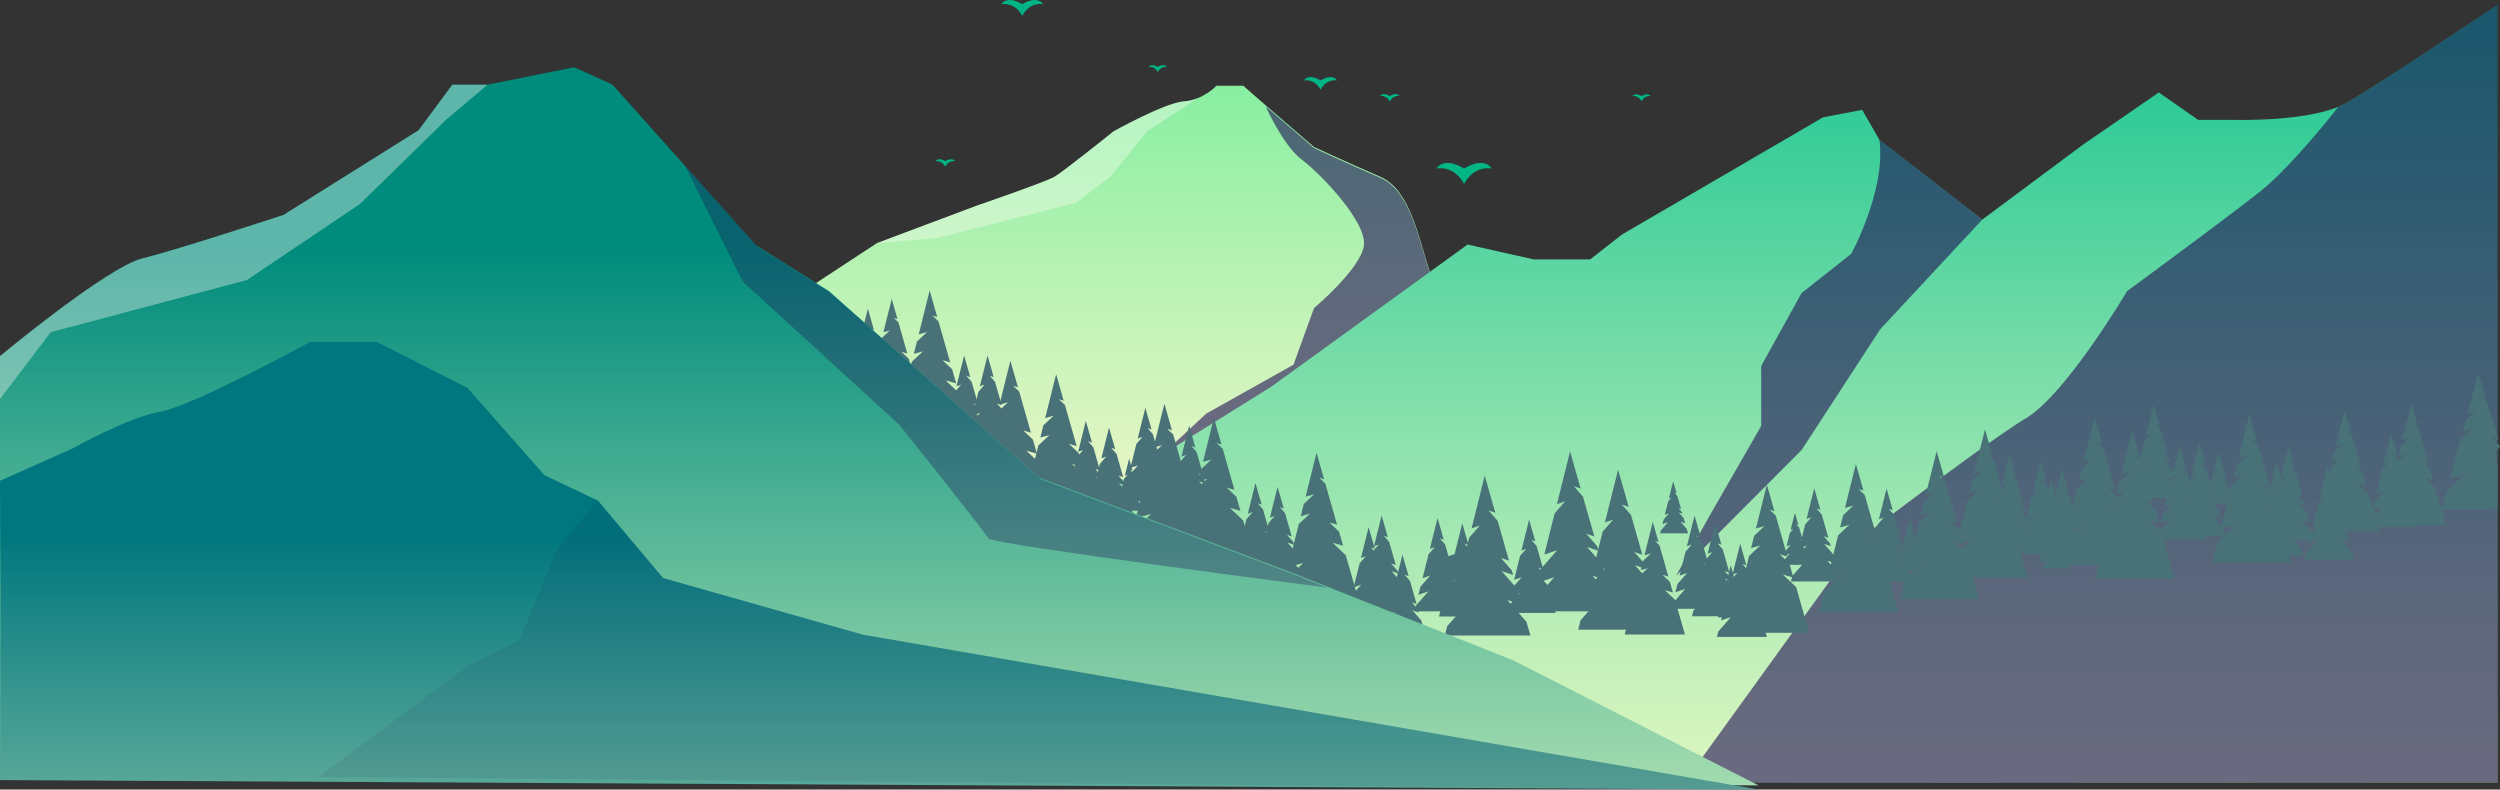 <svg xmlns="http://www.w3.org/2000/svg" xmlns:xlink="http://www.w3.org/1999/xlink" viewBox="0 0 1922 607"><rect x="0" y="0" width="1922" height="607" fill="#333333" stroke="none"/><defs><style>.cls-1{isolation:isolate;}.cls-2{fill:url(#linear-gradient);}.cls-11,.cls-3,.cls-9{fill:#1e0b53;}.cls-11,.cls-3,.cls-4,.cls-9{mix-blend-mode:overlay;}.cls-3{opacity:0.59;}.cls-4{fill:#fffdf6;opacity:0.37;}.cls-5{fill:#00b585;}.cls-6{fill:url(#linear-gradient-2);}.cls-7{fill:#497278;}.cls-8{fill:url(#linear-gradient-3);}.cls-9{opacity:0.32;}.cls-10{fill:url(#linear-gradient-4);}.cls-11{opacity:0.08;}</style><linearGradient id="linear-gradient" x1="960" y1="515.02" x2="960" y2="42.77" gradientUnits="userSpaceOnUse"><stop offset="0" stop-color="#fff8cf"/><stop offset="0.14" stop-color="#f6f7cc"/><stop offset="0.37" stop-color="#def5c2"/><stop offset="0.66" stop-color="#b6f2b3"/><stop offset="1" stop-color="#80ee9e"/></linearGradient><linearGradient id="linear-gradient-2" x1="1355" y1="581.71" x2="1355" y2="-51.71" gradientUnits="userSpaceOnUse"><stop offset="0" stop-color="#d8f5bf"/><stop offset="0.16" stop-color="#bceeb8"/><stop offset="0.49" stop-color="#75dca8"/><stop offset="0.98" stop-color="#05c08d"/><stop offset="1" stop-color="#00bf8c"/></linearGradient><linearGradient id="linear-gradient-3" x1="676" y1="763.19" x2="676" y2="193.54" gradientUnits="userSpaceOnUse"><stop offset="0" stop-color="#d8f5bf"/><stop offset="0.16" stop-color="#bce8b7"/><stop offset="0.49" stop-color="#75c5a1"/><stop offset="0.98" stop-color="#058e7e"/><stop offset="1" stop-color="#008c7d"/></linearGradient><linearGradient id="linear-gradient-4" x1="676" y1="757.3" x2="676" y2="411.47" gradientUnits="userSpaceOnUse"><stop offset="0" stop-color="#9bcdab"/><stop offset="0.49" stop-color="#51a496"/><stop offset="1" stop-color="#00777e"/></linearGradient></defs><g class="cls-1"><g id="Layer_2" data-name="Layer 2"><g id="layer-3"><g id="back_mountain"><path class="cls-2" d="M1137,273.11s-30.06-41-37.79-64.06S1084.61,146,1061.43,136s-51.21-23-51.21-23L973,80.93l-17.17-15H935.19s-10.31,11-24.91,12-54.1,23-54.1,23-38.64,31-45.51,35-59.26,22-59.26,22l-77.29,29L570.21,255.09,0,421H1920Z"/><path class="cls-3" d="M1000.88,122.78c14.17,10.51,50.24,48.05,47.67,66.07s-38.33,48-38.33,48l-15.78,43.54-67,37.54-109.72,102,1102.26.82L1137,273.93s-30.06-41-37.79-64.06-14.6-63.06-37.78-73.07-51.21-23-51.21-23L973,81.75S986.71,112.27,1000.88,122.78Z"/><path class="cls-4" d="M827,156l26.62-20,28.34-35L921.8,75a35.07,35.07,0,0,1-11.52,2.92c-14.6,1-54.1,23-54.1,23s-38.64,31-45.51,35-59.26,22-59.26,22l-77.29,29,46.37-4Z"/><path class="cls-5" d="M1015.22,61.84s-8.63-5.77-12.79,0c0,0,8-1.77,12.79,7.1,4.76-8.87,12.79-7.1,12.79-7.1C1023.84,56.07,1015.22,61.84,1015.22,61.84Z"/><path class="cls-5" d="M785.9,3.23s-10.85-7.26-16.09,0c0,0,10.1-2.24,16.09,8.93C791.88,1,802,3.23,802,3.23,796.75-4,785.9,3.23,785.9,3.23Z"/><path class="cls-5" d="M1125.58,129.54s-14.41-9.64-21.36,0c0,0,13.41-3,21.36,11.86,8-14.83,21.36-11.86,21.36-11.86C1140,119.9,1125.58,129.54,1125.58,129.54Z"/><path class="cls-5" d="M1068.45,73.83s-5.07-3.39-7.52,0c0,0,4.72-1,7.52,4.17,2.79-5.21,7.51-4.17,7.51-4.17C1073.52,70.44,1068.45,73.83,1068.45,73.83Z"/><path class="cls-5" d="M1262,73.92s-4.73-3.17-7,0c0,0,4.41-1,7,3.9,2.61-4.87,7-3.9,7-3.9C1266.71,70.75,1262,73.92,1262,73.92Z"/><path class="cls-5" d="M890.1,51.49s-4.74-3.17-7,0c0,0,4.4-1,7,3.89,2.61-4.87,7-3.89,7-3.89C894.83,48.32,890.1,51.49,890.1,51.49Z"/><path class="cls-5" d="M726.7,123.92s-5.07-3.39-7.51,0c0,0,4.72-1,7.51,4.17,2.8-5.21,7.52-4.17,7.52-4.17C731.77,120.53,726.7,123.92,726.7,123.92Z"/></g><g id="middle_mountain"><path class="cls-6" d="M1919.81,4s-88.58,59.4-115,74.73-86.69,13.41-86.69,13.41h-28.27l-30.15-21.08-58.43,40.24-77.26,57.49-79.16-61.32-13.19-23-30.15,5.75L1247,180.28l-24.5,19.17h-43.34L1128.28,188,977.52,297.17,790,414.05V601.83l1130-.29Z"/><path class="cls-3" d="M1423.22,195.13l-38.16,30.18L1354,281.36v46.15l-39.57,68.82-25.92,46.46L1385.06,346l60.5-92.93,78.49-84.31-79.16-61.32C1450.08,146.27,1423.22,195.13,1423.22,195.13Z"/><path class="cls-3" d="M1804.85,78.73a55.13,55.13,0,0,1-7.15,3.42s-35.25,45.44-60.7,65.56-101.76,76.17-101.76,76.17-46.65,79-77.74,97.72-127.21,92.45-127.21,92.45L1294.6,601.83l625.4-.29L1919.81,4S1831.23,63.4,1804.85,78.73Z"/></g><g id="forest-group"><polygon class="cls-7" points="983.93 436.87 975.32 427.05 981.75 429.25 979.66 421.94 972.79 414.1 977.93 415.86 977.33 413.76 972.45 408.2 976.1 409.45 971 391.59 971 391.58 966.89 386.9 969.96 387.95 965.21 371.29 959.31 394.93 963.01 393.66 958.28 399.06 953.67 417.52 959.48 415.54 952.06 424 950.49 430.29 958.13 427.68 948.36 438.81 947.32 443 964.95 443 985.68 443 983.93 436.87"/><polygon class="cls-7" points="932.93 392.87 924.32 383.05 930.75 385.25 928.66 377.94 921.79 370.1 926.93 371.86 926.33 369.76 921.45 364.2 925.1 365.45 920 347.59 920 347.58 915.89 342.9 918.96 343.95 914.21 327.29 908.31 350.93 912.01 349.66 907.28 355.06 902.67 373.52 908.48 371.54 901.06 380 899.49 386.29 907.13 383.68 897.36 394.81 896.32 399 913.95 399 934.68 399 932.93 392.87"/><polygon class="cls-7" points="777.93 338.87 769.32 329.05 775.75 331.25 773.66 323.94 766.79 316.1 771.93 317.86 771.33 315.76 766.45 310.2 770.1 311.45 765 293.59 765 293.58 760.89 288.9 763.96 289.95 759.21 273.29 753.31 296.93 757.01 295.66 752.28 301.06 747.67 319.52 753.48 317.54 746.06 326 744.49 332.29 752.13 329.68 742.36 340.81 741.32 345 758.95 345 779.68 345 777.93 338.87"/><polygon class="cls-7" points="1070.93 470.87 1062.32 461.05 1068.75 463.25 1066.66 455.94 1059.79 448.1 1064.93 449.86 1064.33 447.76 1059.45 442.2 1063.1 443.45 1058 425.59 1058 425.58 1053.89 420.9 1056.96 421.95 1052.21 405.29 1046.31 428.93 1050.01 427.66 1045.28 433.06 1040.67 451.52 1046.47 449.54 1039.06 458 1037.49 464.29 1045.13 461.68 1035.36 472.81 1034.32 477 1051.95 477 1072.68 477 1070.93 470.87"/><polygon class="cls-7" points="1080.93 461.87 1072.32 452.05 1078.75 454.25 1076.66 446.94 1069.79 439.1 1074.93 440.86 1074.33 438.76 1069.45 433.2 1073.1 434.45 1068 416.59 1068 416.58 1063.89 411.9 1066.96 412.95 1062.21 396.29 1056.31 419.93 1060.01 418.66 1055.28 424.06 1050.67 442.52 1056.47 440.54 1049.06 449 1047.49 455.29 1055.13 452.68 1045.36 463.81 1044.32 468 1061.95 468 1082.68 468 1080.93 461.87"/><polygon class="cls-7" points="1096.93 491.87 1088.32 482.05 1094.75 484.25 1092.66 476.94 1085.79 469.1 1090.93 470.86 1090.33 468.76 1085.45 463.2 1089.1 464.45 1084 446.59 1084 446.58 1079.89 441.9 1082.96 442.95 1078.21 426.29 1072.31 449.93 1076.01 448.66 1071.28 454.06 1066.67 472.52 1072.47 470.54 1065.06 479 1063.49 485.29 1071.13 482.68 1061.36 493.81 1060.32 498 1077.95 498 1098.68 498 1096.93 491.87"/><polygon class="cls-7" points="1123.93 463.87 1115.32 454.05 1121.75 456.25 1119.66 448.94 1112.79 441.1 1117.93 442.86 1117.33 440.76 1112.45 435.2 1116.1 436.45 1111 418.59 1111 418.58 1106.89 413.9 1109.96 414.95 1105.21 398.29 1099.31 421.93 1103.01 420.66 1098.28 426.06 1093.67 444.52 1099.47 442.54 1092.06 451 1090.49 457.29 1098.13 454.68 1088.36 465.81 1087.32 470 1104.95 470 1125.68 470 1123.93 463.87"/><polygon class="cls-7" points="1142.93 467.87 1134.32 458.05 1140.75 460.25 1138.66 452.94 1131.79 445.1 1136.93 446.86 1136.33 444.76 1131.45 439.2 1135.1 440.45 1130 422.59 1130 422.58 1125.89 417.9 1128.96 418.95 1124.21 402.29 1118.31 425.93 1122.01 424.66 1112.28 428.06 1107.67 446.52 1118.47 446.54 1111.06 455 1109.49 461.29 1117.13 458.68 1107.36 469.81 1106.32 474 1123.95 474 1144.68 474 1142.93 467.87"/><polygon class="cls-7" points="759.93 338.87 751.32 329.05 757.75 331.25 755.66 323.94 748.79 316.1 753.93 317.86 753.33 315.76 748.45 310.2 752.1 311.45 747 293.59 747 293.58 742.89 288.9 745.96 289.95 741.21 273.29 735.31 296.93 739.01 295.66 734.28 301.06 729.67 319.52 735.48 317.54 728.06 326 726.49 332.29 734.13 329.68 724.36 340.81 723.32 345 740.95 345 761.68 345 759.93 338.87"/><polygon class="cls-7" points="853.52 389.23 844.9 379.41 851.34 381.61 849.25 374.3 842.38 366.45 847.52 368.21 846.92 366.12 842.04 360.55 845.69 361.8 840.59 343.94 840.59 343.94 836.48 339.25 839.55 340.3 834.79 323.64 828.9 347.28 832.6 346.02 827.87 351.42 823.26 369.88 829.06 367.89 821.65 376.35 820.08 382.64 827.72 380.03 817.95 391.16 816.9 395.35 834.54 395.35 855.26 395.35 853.52 389.23"/><polygon class="cls-7" points="871.34 394.29 862.72 384.47 869.16 386.67 867.07 379.36 860.2 371.51 865.34 373.27 864.74 371.18 859.86 365.61 863.51 366.86 858.41 349 858.41 349 854.3 344.31 857.37 345.36 852.62 328.7 846.72 352.34 850.42 351.08 845.69 356.48 841.08 374.94 846.88 372.95 839.47 381.41 837.9 387.7 845.54 385.09 835.77 396.22 834.73 400.41 852.36 400.41 873.09 400.41 871.34 394.29"/><polygon class="cls-7" points="899.28 379.11 890.66 369.29 897.1 371.49 895.01 364.18 888.14 356.33 893.28 358.09 892.68 356 887.8 350.43 891.45 351.68 886.35 333.82 886.35 333.82 882.24 329.13 885.31 330.18 880.55 313.52 874.66 337.16 878.36 335.9 873.63 341.3 869.02 359.76 874.82 357.77 867.41 366.23 865.84 372.52 873.48 369.91 863.71 381.04 862.66 385.23 880.3 385.23 901.02 385.23 899.28 379.11"/><polygon class="cls-7" points="1000.93 439.87 992.32 430.05 998.75 432.25 996.66 424.94 989.79 417.1 994.93 418.86 994.33 416.76 989.45 411.2 993.1 412.45 988 394.59 988 394.58 983.89 389.9 986.96 390.95 982.21 374.29 976.31 397.93 980.01 396.66 975.28 402.06 970.67 420.52 976.48 418.54 969.06 427 967.49 433.29 975.13 430.68 965.36 441.81 964.32 446 981.95 446 1002.68 446 1000.93 439.87"/><polygon class="cls-7" points="685.93 302.87 677.32 293.05 683.75 295.25 681.66 287.94 674.79 280.1 679.93 281.86 679.33 279.76 674.45 274.2 678.1 275.45 673 257.59 673 257.58 668.89 252.9 671.96 253.95 667.21 237.29 661.31 260.93 665.01 259.66 660.28 265.06 655.67 283.52 661.48 281.54 654.06 290 652.49 296.29 660.13 293.68 650.36 304.81 649.32 309 666.95 309 687.68 309 685.93 302.87"/><polygon class="cls-7" points="702.64 289.63 694.9 282.34 701.06 284.08 698.71 275.84 693.07 270.53 697.55 271.8 690.7 247.8 690.7 247.79 687.17 244.47 689.98 245.26 685.56 229.8 679.17 255.42 684.12 254.03 678.1 259.69 676.32 266.83 681.68 265.32 675.17 271.45 668.88 296.68 677.81 294.16 666.95 304.38 666.95 304.39 663.97 316.36 685.56 316.36 710.27 316.36 702.64 289.63"/><polygon class="cls-7" points="799.28 356.11 789.09 346.52 797.19 348.81 794.1 337.96 786.68 330.97 792.58 332.64 783.56 301.06 783.56 301.06 778.92 296.68 782.61 297.73 776.8 277.37 768.39 311.1 774.9 309.26 766.99 316.71 764.64 326.11 771.69 324.12 763.13 332.18 754.84 365.38 766.61 362.06 752.31 375.52 752.31 375.52 748.38 391.28 776.8 391.28 809.31 391.28 799.28 356.11"/><polygon class="cls-7" points="917.68 389.13 907.49 379.54 915.59 381.82 912.5 370.98 905.08 363.99 910.98 365.66 901.96 334.08 901.96 334.08 897.32 329.7 901.01 330.75 895.2 310.39 886.79 344.12 893.3 342.28 885.38 349.73 883.04 359.13 890.09 357.14 881.53 365.2 873.24 398.4 885 395.08 870.71 408.54 870.71 408.54 866.78 424.3 895.2 424.3 927.71 424.3 917.68 389.13"/><polygon class="cls-7" points="834.44 366.41 824.25 356.82 832.35 359.11 829.25 348.26 821.84 341.27 827.74 342.94 818.72 311.36 818.72 311.36 814.08 306.98 817.77 308.03 811.96 287.67 803.55 321.39 810.06 319.56 802.14 327.01 799.8 336.4 806.85 334.42 798.29 342.48 790 375.68 801.76 372.36 787.47 385.82 787.47 385.82 783.54 401.58 811.96 401.58 844.47 401.58 834.44 366.41"/><polygon class="cls-7" points="955.74 400.07 945.55 390.48 953.65 392.76 950.55 381.92 943.14 374.93 949.04 376.6 940.02 345.02 940.02 345.02 935.38 340.64 939.07 341.69 933.26 321.33 924.85 355.06 931.36 353.22 923.45 360.67 921.1 370.06 928.15 368.08 919.59 376.14 911.3 409.34 923.07 406.02 908.77 419.48 908.77 419.48 904.85 435.24 933.26 435.24 965.77 435.24 955.74 400.07"/><polygon class="cls-7" points="1034.64 426.85 1024.45 417.26 1032.55 419.55 1029.45 408.7 1022.04 401.71 1027.94 403.38 1018.92 371.8 1018.92 371.8 1014.28 367.42 1017.97 368.47 1012.16 348.11 1003.75 381.83 1010.26 380 1002.35 387.45 1000 396.85 1007.05 394.86 998.49 402.92 990.2 436.12 1001.97 432.8 987.67 446.26 987.67 446.26 983.75 462.02 1012.16 462.02 1044.67 462.02 1034.64 426.85"/><polygon class="cls-7" points="737.2 302.05 727.01 292.46 735.11 294.75 732.01 283.9 724.6 276.91 730.5 278.58 721.48 247 721.48 247 716.84 242.62 720.53 243.67 714.72 223.31 706.31 257.04 712.82 255.2 704.9 262.65 702.56 272.05 709.61 270.06 701.05 278.12 692.76 311.32 704.52 308 690.23 321.46 690.23 321.46 686.3 337.22 714.72 337.22 747.23 337.22 737.2 302.05"/><polygon class="cls-7" points="878.52 389.17 873.71 383.68 877.31 384.91 876.14 380.83 872.3 376.45 875.17 377.43 874.84 376.26 872.11 373.16 874.15 373.85 871.3 363.88 871.3 363.88 869.01 361.26 870.73 361.85 868.07 352.55 864.78 365.75 866.85 365.04 864.2 368.06 861.63 378.36 864.87 377.25 860.73 381.98 859.85 385.49 864.12 384.03 858.66 390.25 858.08 392.59 867.93 392.59 879.5 392.59 878.52 389.17"/><polygon class="cls-7" points="1173.57 478.09 1158.8 461.25 1169.83 465.02 1166.26 452.49 1154.46 439.04 1163.28 442.05 1162.26 438.46 1153.89 428.92 1160.14 431.06 1151.4 400.44 1151.4 400.44 1144.35 392.4 1149.62 394.2 1141.46 365.63 1131.35 406.17 1137.71 404 1129.58 413.26 1121.69 444.91 1131.64 441.51 1118.92 456.01 1116.23 466.79 1129.33 462.32 1112.59 481.41 1110.79 488.6 1141.02 488.6 1176.56 488.6 1173.57 478.09"/><polygon class="cls-7" points="1239.16 459.49 1224.4 442.66 1235.43 446.43 1231.86 433.89 1220.07 420.45 1228.88 423.46 1227.86 419.87 1219.49 410.33 1225.74 412.47 1217 381.85 1217 381.84 1209.95 373.81 1215.22 375.61 1207.07 347.04 1196.95 387.58 1203.31 385.41 1195.18 394.67 1187.29 426.31 1197.24 422.92 1184.52 437.42 1181.83 448.2 1194.93 443.72 1178.19 462.81 1176.39 470 1206.62 470 1242.16 470 1239.16 459.49"/><polygon class="cls-7" points="1276.09 473.57 1261.32 456.73 1272.35 460.5 1268.78 447.97 1256.98 434.52 1265.8 437.53 1264.78 433.94 1256.41 424.4 1262.66 426.54 1253.92 395.92 1253.92 395.92 1246.87 387.88 1252.14 389.68 1243.98 361.11 1233.87 401.65 1240.23 399.48 1232.1 408.74 1224.21 440.39 1234.16 436.99 1221.44 451.49 1218.75 462.27 1231.85 457.8 1215.11 476.89 1213.31 484.07 1243.54 484.07 1279.08 484.07 1276.09 473.57"/><polygon class="cls-7" points="1413.49 440.91 1404.88 431.09 1411.32 433.29 1409.23 425.98 1402.36 418.13 1407.5 419.89 1406.9 417.8 1402.02 412.23 1405.67 413.48 1400.57 395.62 1400.57 395.62 1396.46 390.93 1399.53 391.98 1394.78 375.32 1388.88 398.96 1392.58 397.7 1387.85 403.1 1383.24 421.56 1389.04 419.57 1381.63 428.03 1380.06 434.32 1387.69 431.71 1377.93 442.84 1376.88 447.03 1394.52 447.03 1415.24 447.03 1413.49 440.91"/><polygon class="cls-7" points="1390.37 430.81 1385.56 425.33 1389.15 426.56 1387.99 422.48 1384.15 418.1 1387.02 419.08 1386.69 417.91 1383.96 414.8 1386 415.5 1383.15 405.53 1383.15 405.53 1380.86 402.91 1382.57 403.5 1379.92 394.19 1376.62 407.39 1378.69 406.69 1376.05 409.7 1373.48 420.01 1376.72 418.9 1372.57 423.63 1371.7 427.13 1375.96 425.68 1370.51 431.89 1369.93 434.23 1379.77 434.23 1391.35 434.23 1390.37 430.81"/><polygon class="cls-7" points="1478.55 434.72 1473.74 429.24 1477.33 430.46 1476.17 426.38 1472.33 422.01 1475.2 422.99 1474.87 421.82 1472.14 418.71 1474.18 419.41 1471.33 409.44 1471.33 409.44 1469.04 406.82 1470.75 407.4 1468.1 398.1 1464.8 411.3 1466.87 410.6 1464.23 413.61 1461.66 423.92 1464.9 422.81 1460.75 427.53 1459.88 431.04 1464.14 429.58 1458.69 435.8 1458.11 438.14 1467.95 438.14 1479.53 438.14 1478.55 434.72"/><polygon class="cls-7" points="1716.05 383.61 1711.24 378.13 1714.83 379.36 1713.67 375.28 1709.83 370.9 1712.7 371.88 1712.37 370.71 1709.64 367.6 1711.68 368.3 1708.83 358.33 1708.83 358.33 1706.54 355.71 1708.25 356.3 1705.6 346.99 1702.3 360.19 1704.37 359.49 1701.73 362.5 1699.16 372.81 1702.4 371.7 1698.25 376.43 1697.38 379.94 1701.64 378.48 1696.19 384.69 1695.61 387.03 1705.45 387.03 1717.03 387.03 1716.05 383.61"/><polygon class="cls-7" points="1296.78 406.61 1291.97 401.13 1295.56 402.36 1294.4 398.28 1290.56 393.9 1293.43 394.88 1293.09 393.71 1290.37 390.6 1292.41 391.3 1289.56 381.33 1289.56 381.33 1287.27 378.71 1288.98 379.3 1286.33 369.99 1283.03 383.19 1285.1 382.49 1282.46 385.5 1279.88 395.81 1283.13 394.7 1278.98 399.43 1278.11 402.94 1282.37 401.48 1276.92 407.69 1276.34 410.03 1286.18 410.03 1297.75 410.03 1296.78 406.61"/><polygon class="cls-7" points="1674.4 376.61 1665.79 366.8 1672.22 368.99 1670.14 361.68 1663.26 353.84 1668.4 355.6 1667.8 353.5 1662.92 347.94 1666.57 349.19 1661.47 331.33 1661.47 331.33 1657.36 326.64 1660.43 327.69 1655.68 311.03 1649.78 334.67 1653.48 333.4 1648.75 338.81 1644.14 357.26 1649.95 355.28 1642.53 363.74 1640.96 370.03 1648.6 367.42 1638.83 378.55 1637.79 382.74 1655.42 382.74 1676.15 382.74 1674.4 376.61"/><polygon class="cls-7" points="1694.3 408.71 1685.68 398.89 1692.12 401.09 1690.03 393.77 1683.16 385.94 1688.3 387.69 1687.7 385.6 1682.82 380.03 1686.47 381.28 1681.37 363.42 1681.37 363.42 1677.26 358.73 1680.33 359.78 1675.58 343.12 1669.68 366.76 1673.38 365.5 1668.64 370.9 1664.04 389.36 1669.84 387.37 1662.42 395.83 1660.86 402.12 1668.49 399.51 1658.73 410.64 1657.68 414.83 1675.32 414.83 1696.05 414.83 1694.3 408.71"/><polygon class="cls-7" points="1778.1 409.51 1769.48 399.69 1775.92 401.89 1773.83 394.57 1766.96 386.74 1772.1 388.49 1771.5 386.4 1766.62 380.83 1770.27 382.08 1765.17 364.22 1765.17 364.22 1761.06 359.53 1764.13 360.58 1759.38 343.92 1753.48 367.56 1757.18 366.3 1752.44 371.7 1747.84 390.16 1753.64 388.17 1746.22 396.63 1744.66 402.92 1752.3 400.31 1742.53 411.44 1741.48 415.63 1759.12 415.63 1779.85 415.63 1778.1 409.51"/><polygon class="cls-7" points="1768.89 420.75 1760.28 410.93 1766.71 413.13 1764.63 405.82 1757.75 397.98 1762.89 399.73 1762.29 397.64 1757.41 392.07 1761.06 393.32 1755.96 375.46 1755.96 375.46 1751.85 370.77 1754.92 371.82 1750.17 355.16 1744.27 378.81 1747.97 377.54 1743.24 382.94 1738.63 401.4 1744.43 399.41 1737.02 407.87 1735.45 414.16 1743.09 411.55 1733.32 422.68 1732.28 426.88 1749.91 426.88 1770.64 426.88 1768.89 420.75"/><polygon class="cls-7" points="1808.05 424.27 1799.43 414.45 1805.87 416.65 1803.79 409.34 1796.91 401.5 1802.05 403.25 1801.45 401.16 1796.57 395.59 1800.22 396.84 1795.12 378.98 1795.12 378.98 1791.01 374.29 1794.08 375.34 1789.33 358.68 1783.43 382.32 1787.13 381.06 1782.4 386.46 1777.79 404.92 1783.6 402.93 1776.18 411.39 1774.61 417.68 1782.25 415.07 1772.48 426.2 1771.44 430.39 1789.07 430.39 1809.8 430.39 1808.05 424.27"/><polygon class="cls-7" points="1857.09 398.87 1848.47 389.05 1854.91 391.25 1852.83 383.94 1845.95 376.1 1851.09 377.85 1850.49 375.76 1845.61 370.19 1849.26 371.44 1844.16 353.58 1844.16 353.58 1840.05 348.89 1843.12 349.94 1838.37 333.28 1832.47 356.93 1836.17 355.66 1831.44 361.06 1826.83 379.52 1832.63 377.53 1825.22 385.99 1823.65 392.28 1831.29 389.67 1821.52 400.8 1820.48 405 1838.11 405 1858.84 405 1857.09 398.87"/><polygon class="cls-7" points="1321.49 461.91 1312.88 452.09 1319.32 454.29 1317.23 446.98 1310.36 439.13 1315.5 440.89 1314.9 438.8 1310.02 433.23 1313.67 434.48 1308.57 416.62 1308.57 416.62 1304.46 411.93 1307.53 412.98 1302.78 396.32 1296.88 419.96 1300.58 418.7 1295.85 424.1 1291.24 442.56 1297.04 440.57 1289.63 449.03 1288.06 455.32 1295.69 452.71 1285.93 463.84 1284.88 468.03 1302.52 468.03 1323.24 468.03 1321.49 461.91"/><polygon class="cls-7" points="1469.12 441.15 1460.51 431.33 1466.94 433.53 1464.86 426.22 1457.98 418.38 1463.12 420.14 1462.52 418.05 1457.64 412.48 1461.29 413.73 1456.19 395.87 1456.19 395.87 1452.08 391.18 1455.15 392.23 1450.4 375.57 1444.5 399.21 1448.2 397.94 1443.47 403.35 1438.86 421.8 1444.67 419.82 1437.25 428.28 1435.68 434.57 1443.32 431.96 1433.55 443.09 1432.51 447.28 1450.14 447.28 1470.87 447.28 1469.12 441.15"/><polygon class="cls-7" points="1563.62 414.67 1555.01 404.86 1561.44 407.05 1559.36 399.74 1552.48 391.9 1557.62 393.66 1557.02 391.56 1552.14 386 1555.79 387.25 1550.69 369.39 1550.69 369.39 1546.58 364.7 1549.65 365.75 1544.9 349.09 1539 372.73 1542.7 371.46 1537.97 376.87 1533.36 395.32 1539.17 393.34 1531.75 401.8 1530.18 408.09 1537.82 405.48 1528.05 416.61 1527.01 420.8 1544.64 420.8 1565.37 420.8 1563.62 414.67"/><polygon class="cls-7" points="1587.44 419.73 1578.83 409.92 1585.26 412.11 1583.18 404.8 1576.3 396.96 1581.44 398.72 1580.84 396.63 1575.96 391.06 1579.61 392.31 1574.51 374.45 1574.51 374.45 1570.4 369.76 1573.47 370.81 1568.72 354.15 1562.82 377.79 1566.53 376.52 1561.79 381.93 1557.18 400.38 1562.99 398.4 1555.57 406.86 1554 413.15 1561.64 410.54 1551.87 421.67 1550.83 425.86 1568.46 425.86 1589.19 425.86 1587.44 419.73"/><polygon class="cls-7" points="1603.93 425.87 1595.32 416.05 1601.75 418.25 1599.66 410.94 1592.79 403.1 1597.93 404.86 1597.33 402.76 1592.45 397.2 1596.1 398.45 1591 380.59 1591 380.58 1586.89 375.9 1589.96 376.95 1585.21 360.29 1579.31 383.93 1583.01 382.66 1578.28 388.06 1573.67 406.52 1579.47 404.54 1572.06 413 1570.49 419.29 1578.13 416.68 1568.36 427.81 1567.32 432 1584.95 432 1605.68 432 1603.93 425.87"/><polygon class="cls-7" points="1356.6 483.55 1347.99 473.74 1354.42 475.93 1352.34 468.62 1345.46 460.78 1350.6 462.54 1350 460.44 1345.12 454.88 1348.77 456.13 1343.67 438.27 1343.67 438.27 1339.56 433.58 1342.63 434.63 1337.88 417.97 1331.98 441.61 1335.68 440.35 1330.95 445.75 1326.34 464.2 1332.15 462.22 1324.73 470.68 1323.16 476.97 1330.8 474.36 1321.03 485.49 1319.99 489.68 1337.62 489.68 1358.35 489.68 1356.6 483.55"/><polygon class="cls-7" points="1709.49 406.31 1700.88 396.49 1707.32 398.69 1705.23 391.38 1698.36 383.54 1703.5 385.29 1702.9 383.2 1698.02 377.63 1701.67 378.88 1696.57 361.02 1696.57 361.02 1692.46 356.33 1695.53 357.38 1690.78 340.72 1684.88 364.36 1688.58 363.1 1683.85 368.5 1679.24 386.96 1685.04 384.97 1677.63 393.43 1676.06 399.72 1683.69 397.11 1673.93 408.24 1672.88 412.43 1690.52 412.43 1711.24 412.43 1709.49 406.31"/><polygon class="cls-7" points="1194.3 465.11 1185.68 455.29 1192.12 457.49 1190.03 450.18 1183.16 442.33 1188.3 444.09 1187.7 442 1182.82 436.43 1186.47 437.68 1181.37 419.82 1181.37 419.82 1177.26 415.13 1180.33 416.18 1175.58 399.52 1169.68 423.16 1173.38 421.9 1168.64 427.3 1164.04 445.76 1169.84 443.77 1162.42 452.23 1160.86 458.52 1168.49 455.91 1158.73 467.04 1157.68 471.23 1175.32 471.23 1196.05 471.23 1194.3 465.11"/><polygon class="cls-7" points="1287.74 461.08 1280 453.79 1286.16 455.53 1283.81 447.29 1278.17 441.98 1282.65 443.24 1275.8 419.24 1275.8 419.24 1272.27 415.92 1275.08 416.71 1270.66 401.24 1264.27 426.87 1269.22 425.47 1263.2 431.14 1261.42 438.28 1266.78 436.77 1260.27 442.89 1253.98 468.13 1262.92 465.6 1252.06 475.83 1252.06 475.83 1249.07 487.81 1270.66 487.81 1295.37 487.81 1287.74 461.08"/><polygon class="cls-7" points="1380.86 451.34 1370.67 441.75 1378.77 444.03 1375.68 433.19 1368.26 426.2 1374.16 427.87 1365.14 396.29 1365.14 396.28 1360.5 391.91 1364.19 392.95 1358.38 372.6 1349.97 406.32 1356.48 404.48 1348.57 411.94 1346.22 421.33 1353.27 419.34 1344.71 427.41 1336.43 460.61 1348.19 457.29 1333.9 470.75 1333.9 470.75 1329.97 486.51 1358.38 486.51 1390.9 486.51 1380.86 451.34"/><polygon class="cls-7" points="1511.38 425.56 1501.19 415.97 1509.29 418.25 1506.2 407.4 1498.78 400.42 1504.68 402.08 1495.66 370.51 1495.66 370.5 1491.02 366.13 1494.71 367.17 1488.9 346.82 1480.49 380.54 1487.01 378.7 1479.09 386.16 1476.74 395.55 1483.79 393.56 1475.23 401.63 1466.95 434.83 1478.71 431.51 1464.42 444.97 1464.42 444.97 1460.49 460.73 1488.9 460.73 1521.42 460.73 1511.38 425.56"/><polygon class="cls-7" points="1632.78 399.58 1622.59 389.99 1630.69 392.27 1627.6 381.43 1620.18 374.44 1626.08 376.11 1617.06 344.53 1617.06 344.52 1612.42 340.15 1616.11 341.19 1610.3 320.84 1601.89 354.56 1608.4 352.72 1600.49 360.18 1598.14 369.57 1605.19 367.58 1596.63 375.65 1588.35 408.85 1600.11 405.53 1585.82 418.99 1585.82 418.99 1581.89 434.75 1610.3 434.75 1642.82 434.75 1632.78 399.58"/><polygon class="cls-7" points="1548.54 408.86 1538.35 399.27 1546.45 401.55 1543.36 390.7 1535.94 383.72 1541.84 385.38 1532.82 353.81 1532.82 353.8 1528.18 349.43 1531.87 350.47 1526.06 330.12 1517.65 363.84 1524.16 362 1516.25 369.46 1513.9 378.85 1520.95 376.86 1512.39 384.93 1504.11 418.13 1515.87 414.81 1501.58 428.27 1501.58 428.27 1497.65 444.03 1526.06 444.03 1558.58 444.03 1548.54 408.86"/><polygon class="cls-7" points="1661.84 409.52 1651.65 399.93 1659.75 402.21 1656.66 391.37 1649.24 384.38 1655.14 386.05 1646.12 354.47 1646.12 354.46 1641.48 350.09 1645.17 351.13 1639.36 330.78 1630.95 364.5 1637.46 362.66 1629.55 370.12 1627.2 379.51 1634.25 377.52 1625.69 385.59 1617.41 418.79 1629.17 415.47 1614.88 428.93 1614.88 428.93 1610.95 444.69 1639.36 444.69 1671.88 444.69 1661.84 409.52"/><polygon class="cls-7" points="1751.74 397.3 1741.55 387.71 1749.65 389.99 1746.56 379.14 1739.14 372.16 1745.04 373.82 1736.02 342.25 1736.02 342.24 1731.38 337.87 1735.07 338.91 1729.26 318.56 1720.85 352.28 1727.37 350.44 1719.45 357.9 1717.11 367.29 1724.15 365.3 1715.59 373.37 1707.31 406.57 1719.07 403.25 1704.78 416.71 1704.78 416.71 1700.85 432.47 1729.26 432.47 1761.78 432.47 1751.74 397.3"/><polygon class="cls-7" points="1449.3 435.5 1439.11 425.91 1447.21 428.19 1444.12 417.35 1436.7 410.36 1442.6 412.02 1433.58 380.45 1433.58 380.44 1428.94 376.07 1432.63 377.11 1426.82 356.76 1418.41 390.48 1424.92 388.64 1417.01 396.1 1414.66 405.49 1421.71 403.5 1413.15 411.57 1404.87 444.77 1416.63 441.45 1402.34 454.91 1402.34 454.91 1398.41 470.67 1426.82 470.67 1459.34 470.67 1449.3 435.5"/><polygon class="cls-7" points="1587.42 405.21 1582.62 399.73 1586.21 400.96 1585.04 396.88 1581.2 392.5 1584.07 393.48 1583.74 392.31 1581.02 389.2 1583.05 389.9 1580.21 379.93 1580.21 379.93 1577.91 377.31 1579.63 377.9 1576.97 368.59 1573.68 381.8 1575.75 381.09 1573.1 384.1 1570.53 394.41 1573.77 393.3 1569.63 398.02 1568.75 401.54 1573.02 400.08 1567.57 406.29 1566.98 408.63 1576.83 408.63 1588.4 408.63 1587.42 405.21"/><polygon class="cls-7" points="1590.62 433.61 1585.82 428.13 1589.41 429.36 1588.24 425.28 1584.4 420.9 1587.27 421.88 1586.94 420.71 1584.22 417.6 1586.25 418.3 1583.41 408.33 1583.41 408.33 1581.11 405.71 1582.83 406.3 1580.17 396.99 1576.88 410.19 1578.95 409.49 1576.3 412.5 1573.73 422.81 1576.97 421.7 1572.83 426.43 1571.95 429.94 1576.22 428.48 1570.77 434.69 1570.18 437.03 1580.03 437.03 1591.6 437.03 1590.62 433.61"/><polygon class="cls-7" points="1341.02 471.21 1336.22 465.73 1339.81 466.96 1338.64 462.88 1334.81 458.5 1337.67 459.48 1337.34 458.31 1334.62 455.2 1336.65 455.9 1333.81 445.93 1333.81 445.93 1331.51 443.31 1333.23 443.9 1330.57 434.59 1327.28 447.8 1329.35 447.09 1326.7 450.1 1324.13 460.41 1327.37 459.3 1323.23 464.02 1322.35 467.54 1326.62 466.08 1321.17 472.29 1320.58 474.63 1330.43 474.63 1342 474.63 1341.02 471.21"/><polygon class="cls-7" points="1821.03 379.78 1812.69 371.93 1819.32 373.8 1816.79 364.92 1810.72 359.21 1815.55 360.57 1808.17 334.73 1808.17 334.73 1804.37 331.15 1807.39 332 1802.64 315.35 1795.75 342.94 1801.08 341.44 1794.61 347.54 1792.69 355.22 1798.46 353.6 1791.45 360.19 1784.67 387.36 1794.3 384.64 1782.6 395.65 1782.6 395.66 1779.39 408.55 1802.64 408.55 1829.24 408.55 1821.03 379.78"/><polygon class="cls-7" points="1872.23 374.98 1863.89 367.13 1870.52 369 1867.99 360.12 1861.92 354.41 1866.74 355.77 1859.37 329.93 1859.37 329.93 1855.57 326.35 1858.59 327.2 1853.84 310.55 1846.95 338.14 1852.28 336.64 1845.81 342.74 1843.89 350.42 1849.66 348.8 1842.65 355.39 1835.87 382.56 1845.49 379.84 1833.8 390.86 1833.8 390.86 1830.59 403.75 1853.84 403.75 1880.44 403.75 1872.23 374.98"/><polygon class="cls-7" points="1920 357 1917.46 350.58 1919 347 1922 343 1915.07 336.29 1920.91 337.82 1911.99 308.77 1911.99 308.77 1907.39 304.75 1911.05 305.71 1905.3 286.99 1896.98 318 1903.42 316.31 1895.59 323.17 1893.27 331.81 1900.24 329.98 1891.77 337.39 1883.58 367.93 1895.21 364.88 1881.08 377.26 1881.08 377.26 1877.19 391.75 1905.3 391.75 1920 391 1920 357"/><polygon class="cls-7" points="1337.39 467.66 1328.78 457.84 1335.22 460.04 1333.13 452.73 1326.25 444.89 1331.39 446.64 1330.8 444.55 1325.92 438.99 1329.57 440.23 1324.47 422.37 1324.47 422.37 1320.36 417.69 1323.43 418.74 1318.67 402.07 1312.78 425.72 1316.48 424.45 1311.74 429.85 1307.14 448.31 1312.94 446.33 1305.52 454.79 1303.95 461.07 1311.59 458.46 1301.83 469.6 1300.78 473.79 1318.41 473.79 1339.14 473.79 1337.39 467.66"/></g><g id="front_mountain"><path class="cls-8" d="M347.77,65.07h27.1l66.62-13.36,29.36,13.36L581.24,188.61l55.89,35.06L799,367.25l194.6,73.15L1163,507.49l189,96.33L0,597V273.76s82.43-68.45,109.53-75.13,108.39-33.39,108.39-33.39L321.8,100.13Z"/><path class="cls-4" d="M39,255.39l150.74-40.07,86.95-58.43,66.61-65.11,31.62-26.71h-27.1l-26,35.06L217.92,165.24S136.62,192,109.53,198.63,0,273.76,0,273.76v33Z"/><path class="cls-9" d="M994.63,441.54,800,368.38,638.13,224.81l-55.89-35.06-55.66-62.29h0l44.42,89L691.46,326.65S757.77,409.59,759.9,414s260.69,37.79,260.71,37.8Z"/><path class="cls-10" d="M663.23,487.92,509.78,444.4l-50.15-59.57-41-19.47-59.31-67.2L289.92,263H238.18s-90.24,49.25-114.82,53.45-67.42,28.25-67.42,28.25L0,369.62l.34,85.85L0,599.73,1352,607Z"/><polygon class="cls-11" points="399.16 492.5 359.41 511.98 245 597.31 1352 607 663.33 487.92 509.88 444.4 459.73 384.83 428.5 421.87 399.16 492.5"/></g></g></g></g></svg>